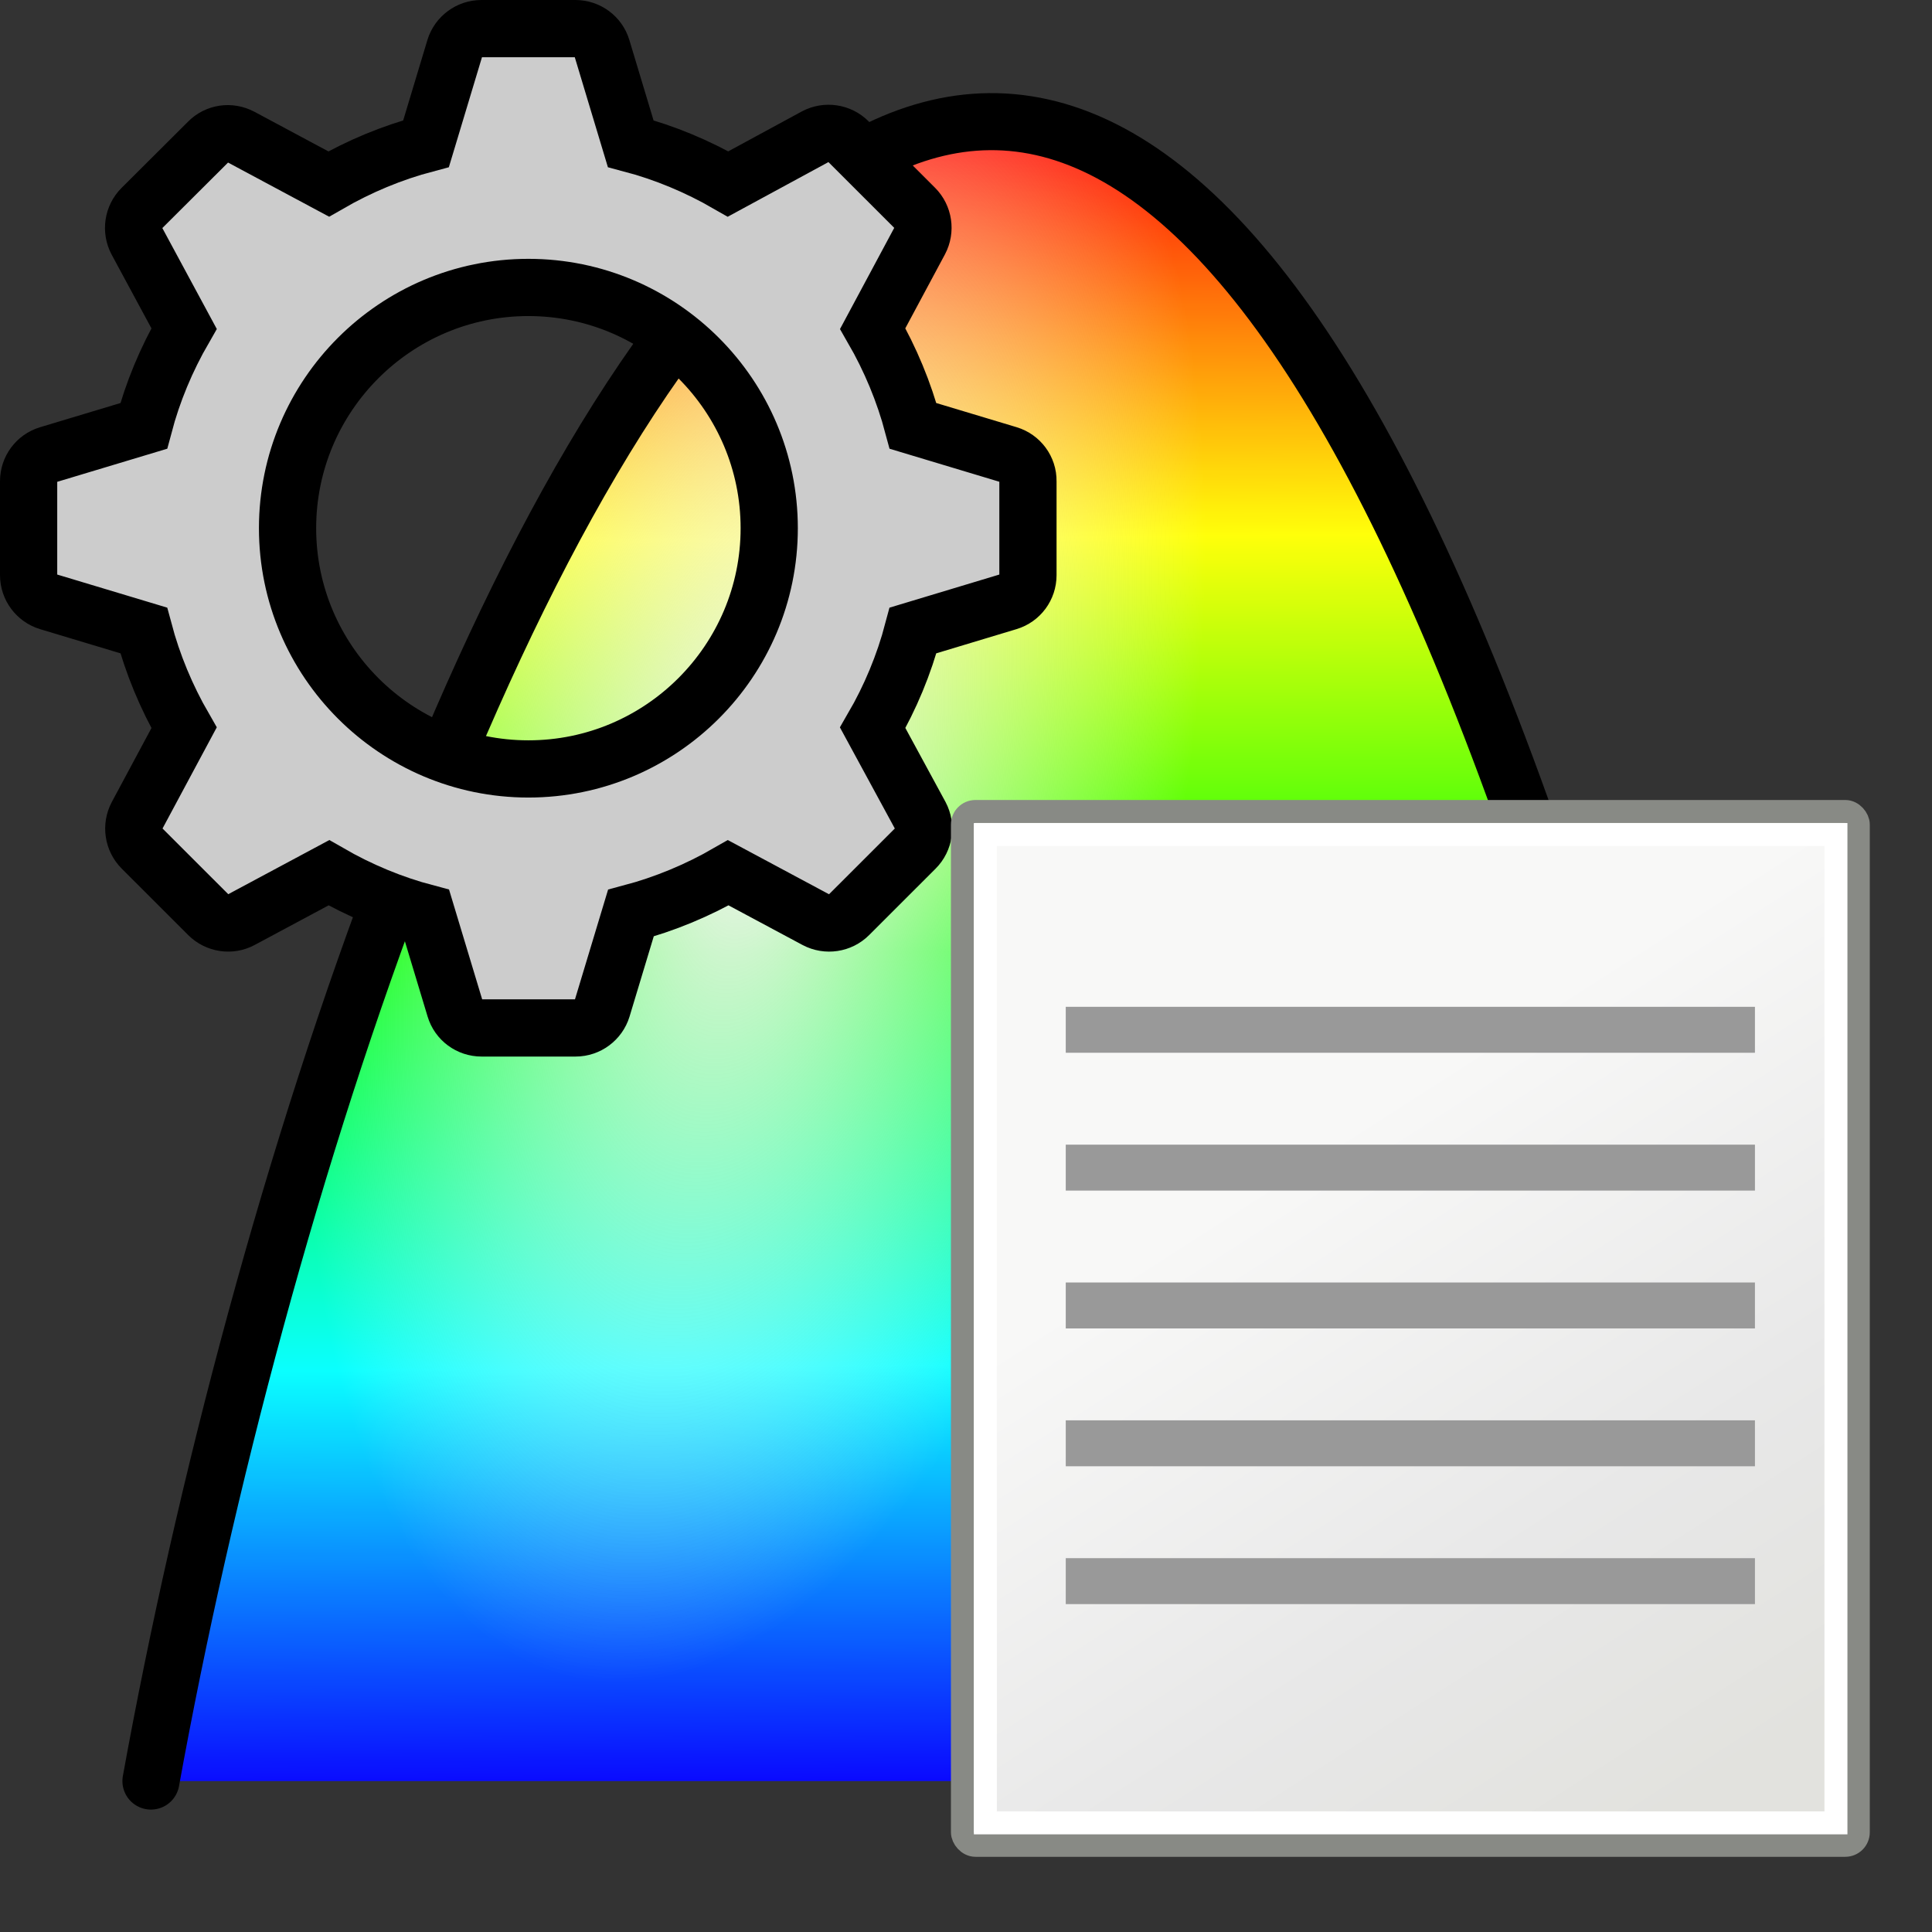 <?xml version="1.0" encoding="UTF-8" standalone="no"?>
<!-- Created with Inkscape (http://www.inkscape.org/) -->

<svg
   xmlns:dc="http://purl.org/dc/elements/1.1/"
   xmlns:cc="http://creativecommons.org/ns#"
   xmlns:rdf="http://www.w3.org/1999/02/22-rdf-syntax-ns#"
   xmlns:svg="http://www.w3.org/2000/svg"
   xmlns="http://www.w3.org/2000/svg"
   xmlns:xlink="http://www.w3.org/1999/xlink"
   xmlns:sodipodi="http://sodipodi.sourceforge.net/DTD/sodipodi-0.dtd"
   xmlns:inkscape="http://www.inkscape.org/namespaces/inkscape"
   width="128px"
   height="128px"
   viewBox="0 0 128 128"
   version="1.1"
   id="SVGRoot"
   inkscape:version="0.92.3 (2405546, 2018-03-11)"
   sodipodi:docname="range-problem_task_flow.svg">
  <rect x="0" y="0" width="128" height="128" fill="#333333" stroke="none"/>
  <sodipodi:namedview
     id="base"
     pagecolor="#ffffff"
     bordercolor="#666666"
     borderopacity="1.0"
     inkscape:pageopacity="0.0"
     inkscape:pageshadow="2"
     inkscape:zoom="5.6568542"
     inkscape:cx="55.993226"
     inkscape:cy="63.294079"
     inkscape:document-units="px"
     inkscape:current-layer="layer2"
     showgrid="false"
     inkscape:window-width="1870"
     inkscape:window-height="1136"
     inkscape:window-x="617"
     inkscape:window-y="205"
     inkscape:window-maximized="0"
     inkscape:grid-bbox="true" />
  <defs
     id="defs815">
    <linearGradient
       inkscape:collect="always"
       id="linearGradient1382">
      <stop
         style="stop-color:#ff0000;stop-opacity:1"
         offset="0"
         id="stop1378" />
      <stop
         id="stop1398"
         offset="0.25"
         style="stop-color:#ffff00;stop-opacity:1" />
      <stop
         id="stop1396"
         offset="0.5"
         style="stop-color:#00ff00;stop-opacity:1" />
      <stop
         style="stop-color:#00ffff;stop-opacity:1"
         offset="0.75"
         id="stop1400" />
      <stop
         style="stop-color:#0000ff;stop-opacity:1"
         offset="1"
         id="stop1380" />
    </linearGradient>
    <linearGradient
       inkscape:collect="always"
       xlink:href="#linearGradient1382"
       id="linearGradient1384"
       x1="67.314"
       y1="8.207"
       x2="68.285"
       y2="117.809"
       gradientUnits="userSpaceOnUse" />
    <radialGradient
       inkscape:collect="always"
       xlink:href="#linearGradient1449"
       id="radialGradient1451"
       cx="51.978"
       cy="54.191"
       fx="51.978"
       fy="54.191"
       r="57.79"
       gradientTransform="matrix(0.474,0.098,-0.206,0.996,36.553,-5.364)"
       gradientUnits="userSpaceOnUse" />
    <linearGradient
       inkscape:collect="always"
       id="linearGradient1449">
      <stop
         style="stop-color:#f2f2f2;stop-opacity:1"
         offset="0"
         id="stop1445" />
      <stop
         style="stop-color:#ffffff;stop-opacity:0.039"
         offset="1"
         id="stop1447" />
    </linearGradient>
    <linearGradient
       id="linearGradient15218">
      <stop
         style="stop-color:#f8f8f7;stop-opacity:1;"
         offset="0"
         id="stop15220" />
      <stop
         id="stop2269"
         offset="0.599"
         style="stop-color:#e8e8e8;stop-opacity:1;" />
      <stop
         style="stop-color:#e2e2de;stop-opacity:1;"
         offset="1"
         id="stop15222" />
    </linearGradient>
    <linearGradient
       inkscape:collect="always"
       xlink:href="#linearGradient15218"
       id="linearGradient2240"
       gradientUnits="userSpaceOnUse"
       gradientTransform="matrix(1.343,0,0,1.235,-6.28,-4.291)"
       x1="20.794"
       y1="18.379"
       x2="35.596"
       y2="39.6" />
  </defs>
  <g
     id="layer1"
     inkscape:groupmode="layer"
     inkscape:label="Problem"
     sodipodi:insensitive="true">
    <g
       id="g2872">
      <path
         style="display:inline;fill:url(#linearGradient1384);fill-opacity:1;stroke:#000000;stroke-width:0;stroke-linecap:round;stroke-linejoin:miter;stroke-miterlimit:4;stroke-dasharray:none;stroke-opacity:1"
         d="M 10,118 C 24.048,40.558 75.913,-84.863 118,118"
         id="path1441"
         inkscape:connector-curvature="0"
         sodipodi:nodetypes="cc" />
      <path
         style="display:inline;fill:url(#radialGradient1451);fill-opacity:1;stroke:#000000;stroke-width:3.78;stroke-linecap:round;stroke-linejoin:miter;stroke-miterlimit:4;stroke-dasharray:none;stroke-opacity:1"
         d="M 10,118 C 24.048,40.558 75.913,-84.863 118,118"
         id="path1441-3"
         inkscape:connector-curvature="0"
         sodipodi:nodetypes="cc" />
    </g>
  </g>
  <g
     inkscape:groupmode="layer"
     id="layer2"
     inkscape:label="Emblem">
    <path
       style="display:inline;fill:#cccccc;fill-opacity:1;stroke:#000000;stroke-width:3.791;stroke-miterlimit:4;stroke-dasharray:none;stroke-opacity:1"
       clip-path="none"
       d="m 31.891,1.896 c -0.808,0 -1.525,0.534 -1.76,1.303 l -1.903,6.32 c -2.268,0.599 -4.419,1.499 -6.453,2.671 l -5.814,-3.114 c -0.717,-0.378 -1.59,-0.261 -2.164,0.326 L 9.391,13.793 c -0.574,0.573 -0.704,1.459 -0.326,2.176 l 3.129,5.799 c -1.173,2.033 -2.073,4.183 -2.672,6.45 l -6.322,1.902 c -0.782,0.235 -1.304,0.951 -1.304,1.759 v 6.229 c 0,0.808 0.534,1.525 1.304,1.759 l 6.322,1.902 c 0.6,2.254 1.499,4.417 2.672,6.45 l -3.116,5.812 c -0.378,0.717 -0.248,1.603 0.326,2.176 l 4.406,4.404 c 0.574,0.573 1.46,0.704 2.164,0.326 l 5.814,-3.114 c 2.034,1.173 4.184,2.072 6.453,2.671 l 1.903,6.307 c 0.235,0.782 0.952,1.303 1.76,1.303 h 6.231 c 0.808,0 1.525,-0.534 1.76,-1.303 l 1.903,-6.307 c 2.255,-0.599 4.419,-1.499 6.453,-2.671 l 5.814,3.114 c 0.717,0.378 1.603,0.248 2.177,-0.326 l 4.406,-4.404 c 0.574,-0.573 0.704,-1.46 0.326,-2.176 l -3.155,-5.812 c 1.173,-2.02 2.073,-4.183 2.672,-6.45 l 6.309,-1.902 c 0.782,-0.235 1.304,-0.951 1.304,-1.759 V 31.879 c 0.013,-0.808 -0.521,-1.525 -1.29,-1.759 l -6.322,-1.902 c -0.6,-2.254 -1.499,-4.417 -2.672,-6.45 l 3.115,-5.812 c 0.378,-0.717 0.248,-1.603 -0.326,-2.176 L 56.203,9.375 C 55.629,8.802 54.742,8.672 54.025,9.05 L 48.238,12.19 C 46.204,11.017 44.053,10.118 41.785,9.519 l -1.903,-6.32 c -0.235,-0.782 -0.952,-1.303 -1.76,-1.303 z m 3.116,17.148 c 8.799,0 15.956,7.154 15.956,15.95 0,8.796 -7.156,15.95 -15.956,15.95 -8.799,0 -15.956,-7.154 -15.956,-15.95 0,-8.796 7.157,-15.95 15.956,-15.95 z"
       id="path2190"
       inkscape:connector-curvature="0" />
    <g
       id="g928"
       transform="matrix(1.522,0,0,1.522,53.959,48.005)">
      <rect
         ry="0.567"
         rx="0.567"
         y="3.783"
         x="6.442"
         height="45.003"
         width="38.997"
         id="rect4238"
         style="opacity:1;fill:url(#linearGradient2240);fill-opacity:1;fill-rule:evenodd;stroke:#888a85;stroke-width:1;stroke-linecap:butt;stroke-linejoin:miter;stroke-miterlimit:4;stroke-dasharray:none;stroke-dashoffset:0;stroke-opacity:1" />
      <rect
         transform="scale(-1,1)"
         y="12.286"
         x="-40.94"
         height="2"
         width="30"
         id="rect4248"
         style="color:#000000;display:inline;overflow:visible;visibility:visible;opacity:1;fill:#999999;fill-opacity:1;fill-rule:evenodd;stroke:none;stroke-width:1;stroke-linecap:butt;stroke-linejoin:miter;stroke-miterlimit:4;stroke-dasharray:none;stroke-dashoffset:0;stroke-opacity:1;marker:none;marker-start:none;marker-mid:none;marker-end:none" />
      <rect
         transform="scale(-1,1)"
         style="color:#000000;display:inline;overflow:visible;visibility:visible;opacity:1;fill:#999999;fill-opacity:1;fill-rule:evenodd;stroke:none;stroke-width:1;stroke-linecap:butt;stroke-linejoin:miter;stroke-miterlimit:4;stroke-dasharray:none;stroke-dashoffset:0;stroke-opacity:1;marker:none;marker-start:none;marker-mid:none;marker-end:none"
         id="rect4250"
         width="30"
         height="2"
         x="-40.94"
         y="18.286" />
      <rect
         transform="scale(-1,1)"
         y="24.286"
         x="-40.94"
         height="2"
         width="30"
         id="rect4252"
         style="color:#000000;display:inline;overflow:visible;visibility:visible;opacity:1;fill:#999999;fill-opacity:1;fill-rule:evenodd;stroke:none;stroke-width:1;stroke-linecap:butt;stroke-linejoin:miter;stroke-miterlimit:4;stroke-dasharray:none;stroke-dashoffset:0;stroke-opacity:1;marker:none;marker-start:none;marker-mid:none;marker-end:none" />
      <rect
         transform="scale(-1,1)"
         style="color:#000000;display:inline;overflow:visible;visibility:visible;opacity:1;fill:#999999;fill-opacity:1;fill-rule:evenodd;stroke:none;stroke-width:1;stroke-linecap:butt;stroke-linejoin:miter;stroke-miterlimit:4;stroke-dasharray:none;stroke-dashoffset:0;stroke-opacity:1;marker:none;marker-start:none;marker-mid:none;marker-end:none"
         id="rect4254"
         width="30"
         height="2"
         x="-40.94"
         y="30.286" />
      <rect
         transform="scale(-1,1)"
         y="36.286"
         x="-40.94"
         height="2"
         width="30"
         id="rect4256"
         style="color:#000000;display:inline;overflow:visible;visibility:visible;opacity:1;fill:#999999;fill-opacity:1;fill-rule:evenodd;stroke:none;stroke-width:1;stroke-linecap:butt;stroke-linejoin:miter;stroke-miterlimit:4;stroke-dasharray:none;stroke-dashoffset:0;stroke-opacity:1;marker:none;marker-start:none;marker-mid:none;marker-end:none" />
      <rect
         ry="0"
         rx="0"
         y="4.786"
         x="7.44"
         height="43.022"
         width="37.026"
         id="rect2245"
         style="opacity:1;fill:none;fill-opacity:1;fill-rule:evenodd;stroke:#ffffff;stroke-width:1;stroke-linecap:butt;stroke-linejoin:miter;stroke-miterlimit:4;stroke-dasharray:none;stroke-dashoffset:0;stroke-opacity:1" />
    </g>
  </g>
</svg>
